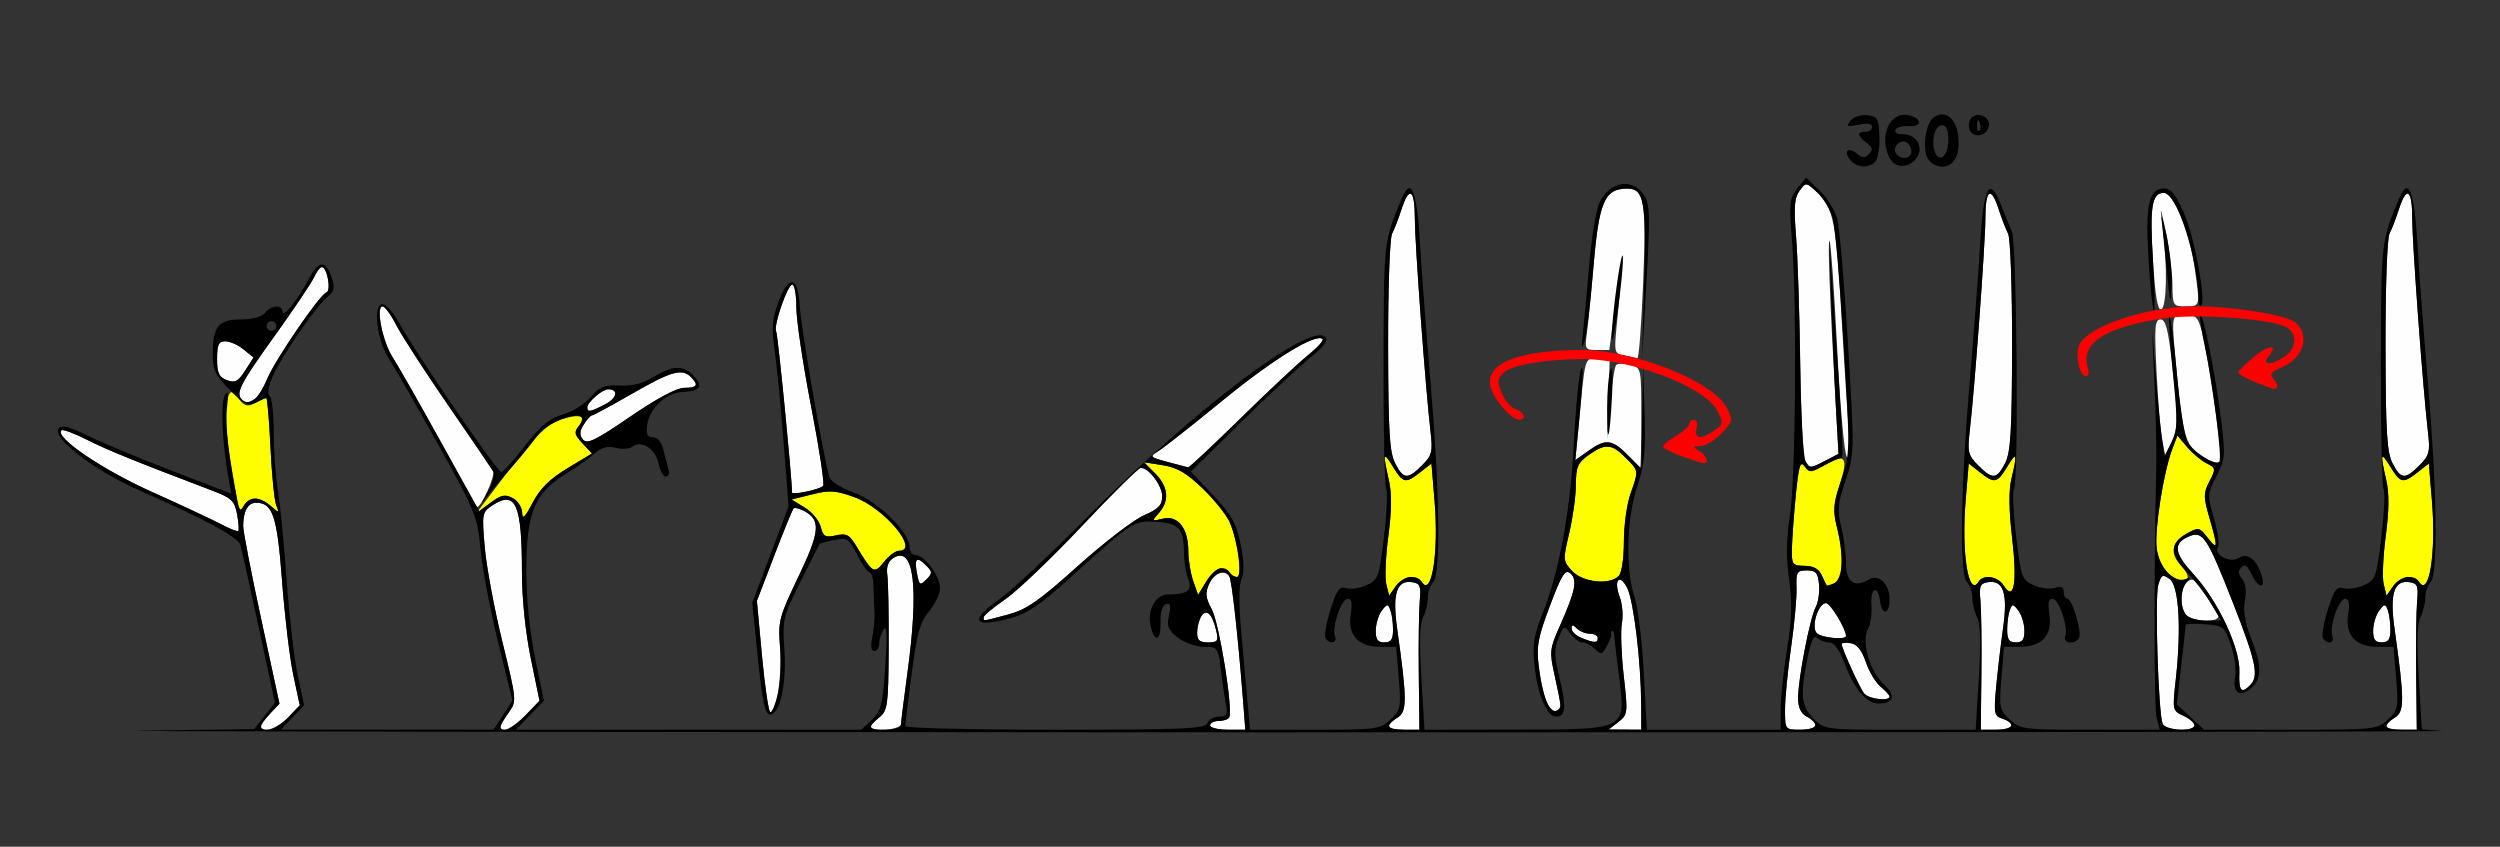 <?xml version="1.0" encoding="UTF-8" standalone="no"?>
<!-- Created with Inkscape (http://www.inkscape.org/) -->

<svg
   xmlns:dc="http://purl.org/dc/elements/1.1/"
   xmlns:cc="http://creativecommons.org/ns#"
   xmlns:rdf="http://www.w3.org/1999/02/22-rdf-syntax-ns#"
   xmlns:svg="http://www.w3.org/2000/svg"
   xmlns="http://www.w3.org/2000/svg"
   xmlns:sodipodi="http://sodipodi.sourceforge.net/DTD/sodipodi-0.dtd"
   xmlns:inkscape="http://www.inkscape.org/namespaces/inkscape"
   id="svg3456"
   version="1.1"
   inkscape:version="0.91 r13725"
   width="537.006"
   height="181.875"
   viewBox="0 0 537.006 181.875"
   sodipodi:docname="fx520101.svg">
  <rect x="0" y="0" width="537.006" height="181.875" fill="#333333" stroke="none"/>
  <defs
     id="defs3460" />
  <sodipodi:namedview
     pagecolor="#ffffff"
     bordercolor="#666666"
     borderopacity="1"
     objecttolerance="10"
     gridtolerance="10"
     guidetolerance="10"
     inkscape:pageopacity="0"
     inkscape:pageshadow="2"
     inkscape:window-width="1317"
     inkscape:window-height="851"
     id="namedview3458"
     showgrid="false"
     inkscape:zoom="1.0726133"
     inkscape:cx="169.62336"
     inkscape:cy="131.97135"
     inkscape:window-x="0"
     inkscape:window-y="0"
     inkscape:window-maximized="0"
     inkscape:current-layer="svg3456" />
  <g
     id="g3466"
     transform="translate(0.787,12.368)">
    <path
       style="fill:#fefefe"
       d="m 55.198,143.732 c 0,-0.353 0.91,-1.613 2.022,-2.799 l 2.022,-2.156 -3.905,-18.06 c -2.148,-9.933 -3.899,-18.975 -3.893,-20.093 0.02,-3.21 1.012,-4.999 2.774,-4.999 3.599,0 4.531,2.816 5.59,16.875 0.563,7.477 1.647,16.528 2.408,20.114 l 1.385,6.52 -2.505,2.62 c -2.265,2.369 -5.897,3.587 -5.897,1.978 z m 51.455,0.084 c 0,-0.307 0.806,-1.693 1.791,-3.079 1.784,-2.511 1.779,-2.571 -1.329,-15.264 -1.716,-7.009 -3.415,-16.127 -3.775,-20.263 -0.636,-7.302 -0.587,-7.564 1.665,-9.043 4.999,-3.282 6.325,-0.248 6.325,14.471 0,5.516 0.75,12.805 1.886,18.339 l 1.886,9.184 -3.005,3.107 c -2.682,2.773 -5.444,4.066 -5.444,2.548 z m 79.522,0.006 c 0,-0.304 0.867,-1.256 1.927,-2.116 1.772,-1.438 1.933,-2.618 2.001,-14.682 0.041,-7.215 -0.089,-14.33 -0.289,-15.812 -0.252,-1.864 0.157,-3.019 1.328,-3.75 4.407,-2.751 5.501,6.307 2.986,24.725 -0.739,5.414 -1.357,10.371 -1.374,11.016 -0.029,1.151 -6.579,1.768 -6.579,0.619 z m 72.973,-0.385 c 0,-0.516 0.817,-0.938 1.816,-0.938 0.999,0 2.022,-0.334 2.274,-0.743 0.902,-1.463 -2.108,-20.224 -3.729,-23.24 -1.357,-2.525 -1.458,-3.511 -0.56,-5.485 1.076,-2.367 3.344,-3.197 4.337,-1.587 0.519,0.841 1.843,12.741 2.855,25.664 l 0.569,7.266 -3.781,0 c -2.08,0 -3.781,-0.422 -3.781,-0.938 z m 38.358,0.226 c 0,-0.392 0.861,-1.251 1.914,-1.91 2.066,-1.293 2.052,-3.79 -0.113,-19.211 -1.036,-7.379 -0.086,-10.33 3.174,-9.865 1.779,0.254 1.998,0.773 1.698,4.041 -0.189,2.062 -0.282,9.129 -0.207,15.703 l 0.137,11.953 -3.301,0 c -1.816,0 -3.301,-0.32 -3.301,-0.712 z m 49.338,-0.95 c 2.025,-1.568 2.062,-1.885 1.147,-9.93 -0.52,-4.571 -0.697,-9.638 -0.393,-11.26 0.304,-1.622 0.1,-4.14 -0.452,-5.596 -1.377,-3.631 -0.119,-5.28 1.568,-2.055 1.403,2.684 2.985,15.8 3.029,25.112 l 0.025,5.391 -3.508,-0.021 -3.508,-0.021 2.092,-1.62 z m 35.798,-2.68 c 0,-2.388 0.584,-8.399 1.298,-13.359 0.714,-4.96 1.24,-10.706 1.169,-12.768 -0.117,-3.409 0.084,-3.75 2.211,-3.75 1.948,0 2.387,0.502 2.629,3.004 0.159,1.652 -0.159,3.844 -0.708,4.872 -1.241,2.323 -3.792,15.45 -3.792,19.514 -1.1e-4,2.055 0.595,3.333 1.871,4.017 2.867,1.538 2.231,2.812 -1.403,2.812 -3.271,0 -3.274,-0.005 -3.274,-4.341 z m 42.183,-7.612 c 0.075,-6.574 -0.018,-13.641 -0.207,-15.703 -0.3,-3.268 -0.081,-3.787 1.698,-4.041 3.263,-0.466 4.211,2.486 3.167,9.865 -0.495,3.5 -1.162,9.173 -1.483,12.608 -0.537,5.756 -0.431,6.292 1.354,6.86 3.06,0.973 2.257,2.365 -1.365,2.365 l -3.301,0 0.137,-11.953 z m 38.914,10.656 c -0.916,-2.393 -1.689,-27.268 -0.926,-29.805 0.671,-2.229 0.944,-2.369 2.457,-1.255 1.989,1.464 2.536,10.581 1.298,21.641 -0.728,6.504 -0.697,6.648 1.637,7.714 1.308,0.597 2.379,1.517 2.379,2.044 0,1.468 -6.272,1.158 -6.845,-0.339 z m 48.009,0.585 c 0,-0.392 0.861,-1.251 1.914,-1.91 2.066,-1.293 2.052,-3.79 -0.113,-19.211 -1.036,-7.379 -0.086,-10.33 3.174,-9.865 1.779,0.254 1.998,0.773 1.698,4.041 -0.189,2.062 -0.282,9.129 -0.207,15.703 l 0.137,11.953 -3.301,0 c -1.816,0 -3.301,-0.32 -3.301,-0.712 z m -348.842,-14.991 -1.114,-11.953 3.725,-9.719 c 2.049,-5.345 3.921,-9.915 4.16,-10.154 0.239,-0.239 1.284,0.021 2.322,0.577 3.579,1.919 3.35,4.411 -1.295,14.116 -4.171,8.716 -4.386,9.545 -3.929,15.168 0.473,5.82 -0.737,13.917 -2.08,13.917 -0.372,0 -1.177,-5.379 -1.79,-11.953 z m 168.527,9.777 c -0.556,-1.224 -1.305,-4.576 -1.663,-7.45 -0.567,-4.547 -0.258,-6.271 2.381,-13.277 2.528,-6.712 3.255,-7.867 4.369,-6.941 1.594,1.325 1.111,3.779 -2.21,11.235 -2.242,5.033 -2.299,5.57 -1.139,10.781 1.513,6.796 1.525,7.124 0.281,7.54 -0.555,0.185 -1.463,-0.664 -2.02,-1.888 z m 68.217,-1.839 c -0.954,-1.152 -4.846,-9.712 -4.846,-10.658 0,-0.251 0.884,-0.321 1.964,-0.157 1.339,0.204 2.37,1.493 3.239,4.05 0.701,2.062 2.133,4.45 3.181,5.307 1.048,0.856 1.906,1.805 1.906,2.109 0,1.071 -4.461,0.538 -5.445,-0.65 z m 80.587,-4.691 c 0.194,-5.011 -4.601,-15.223 -9.802,-20.877 -4.19,-4.555 -4.504,-6.604 -1.24,-8.094 3.192,-1.457 4.004,-0.256 9.79,14.486 4.855,12.369 5.49,15.459 3.573,17.38 -1.934,1.938 -2.482,1.256 -2.321,-2.894 z m -223.88,-8.403 c 0.007,-1.16 0.411,-2.739 0.897,-3.508 1.093,-1.732 2.357,-0.53 3.196,3.039 0.539,2.291 0.344,2.578 -1.75,2.578 -1.825,0 -2.353,-0.476 -2.342,-2.109 z m 38.373,-0.469 c 0.016,-1.418 0.598,-3.329 1.293,-4.246 1.135,-1.499 1.322,-1.515 1.841,-0.158 0.318,0.831 0.578,2.742 0.578,4.246 0,2.111 -0.427,2.736 -1.871,2.736 -1.425,0 -1.864,-0.615 -1.841,-2.578 z m 44.175,1.611 c -1.158,-0.466 -2.105,-1.368 -2.105,-2.003 0,-0.898 0.249,-0.905 1.123,-0.03 0.617,0.619 1.88,1.125 2.807,1.125 0.926,0 1.684,0.422 1.684,0.938 0,1.113 -0.687,1.107 -3.508,-0.029 z m 91.45,-1.769 c 0,-1.505 0.26,-3.416 0.578,-4.246 0.52,-1.357 0.707,-1.341 1.841,0.158 0.695,0.917 1.276,2.828 1.293,4.246 0.023,1.963 -0.417,2.578 -1.841,2.578 -1.444,0 -1.871,-0.625 -1.871,-2.736 z m 78.616,0.158 c 0.016,-1.418 0.598,-3.329 1.293,-4.246 1.135,-1.499 1.322,-1.515 1.841,-0.158 0.318,0.831 0.578,2.742 0.578,4.246 0,2.111 -0.427,2.736 -1.871,2.736 -1.425,0 -1.864,-0.615 -1.841,-2.578 z m -119.509,0.6 c -1.293,-1.296 0.294,-6.46 1.986,-6.46 0.936,0 4.292,5.523 4.292,7.063 0,0.902 -5.281,0.394 -6.277,-0.603 z m -178.96,-3.413 c 9.4e-4,-0.387 2.076,-2.12 4.612,-3.852 2.536,-1.732 9.936,-8.798 16.446,-15.703 6.51,-6.905 12.223,-12.554 12.696,-12.554 1.735,0 4.602,3.817 4.602,6.127 0,1.9 -0.798,2.724 -3.976,4.107 -2.187,0.951 -8.548,5.838 -14.135,10.86 -8.33,7.486 -11.025,9.361 -14.969,10.413 -5.709,1.523 -5.278,1.474 -5.276,0.602 z m 258.397,-0.422 c -1.546,-1.549 -1.411,-5.906 0.226,-7.267 1.324,-1.101 2.083,-0.256 6.491,7.22 0.923,1.566 -5.158,1.608 -6.717,0.047 z m -272.694,-8.876 c -0.645,-3.365 -0.112,-3.9 1.888,-1.896 1.442,1.445 1.451,1.715 0.101,3.068 -1.35,1.353 -1.525,1.249 -1.989,-1.172 z M 46.778,100.277 C 44.977,99.319 38.241,96.171 31.809,93.281 21.107,88.472 10.929,81.548 12.398,80.076 c 0.283,-0.283 2.714,0.602 5.404,1.968 4.351,2.21 10.484,4.701 26.839,10.903 4.325,1.64 4.949,2.222 5.492,5.12 0.337,1.798 0.456,3.423 0.266,3.61 -0.19,0.187 -1.82,-0.443 -3.621,-1.401 z M 93.142,81.301 C 88.541,72.937 84.057,65.039 83.178,63.75 81.308,61.009 79.976,53.438 81.363,53.438 c 0.51,0 1.838,1.793 2.95,3.984 1.112,2.191 6.092,9.891 11.066,17.109 4.974,7.219 9.365,13.66 9.757,14.314 0.542,0.905 -2.588,7.841 -3.471,7.69 -0.087,-0.015 -3.922,-6.87 -8.523,-15.234 z m 76.193,12.101 c 0,-3.093 -3.031,-33.946 -3.393,-34.532 -0.677,-1.098 2.414,-10.121 3.468,-10.121 0.473,0 0.861,2.215 0.862,4.922 9.4e-4,2.707 1.435,12.305 3.186,21.328 1.751,9.023 2.908,16.678 2.571,17.011 -0.815,0.804 -6.694,2.026 -6.694,1.392 z m 129.556,-6.25 c -1.211,-2.347 -1.476,-6.777 -1.509,-25.221 -0.022,-12.478 0.356,-23.14 0.854,-24.106 0.492,-0.953 1.403,-3.314 2.025,-5.247 1.644,-5.11 2.857,-4.31 2.857,1.884 0,5.399 2.302,36.69 3.375,45.87 0.51,4.366 0.323,5.11 -1.829,7.266 -3.088,3.094 -3.983,3.025 -5.774,-0.445 z m 125.239,0.445 c -2.151,-2.156 -2.339,-2.9 -1.829,-7.266 1.073,-9.18 3.375,-40.471 3.375,-45.87 0,-6.194 1.213,-6.994 2.857,-1.884 0.622,1.934 1.534,4.295 2.025,5.247 0.499,0.966 0.876,11.628 0.854,24.106 -0.033,18.444 -0.298,22.874 -1.509,25.221 -1.791,3.47 -2.687,3.539 -5.774,0.445 z m 89.003,-0.445 c -1.211,-2.347 -1.476,-6.777 -1.509,-25.221 -0.022,-12.478 0.356,-23.14 0.854,-24.106 0.492,-0.953 1.403,-3.314 2.025,-5.247 1.644,-5.11 2.857,-4.31 2.857,1.884 0,5.399 2.302,36.69 3.375,45.87 0.51,4.366 0.323,5.11 -1.829,7.266 -3.088,3.094 -3.983,3.025 -5.774,-0.445 z M 250.006,86.861 c -3.901,-1.054 -3.946,-1.111 -1.899,-2.389 1.154,-0.72 7.439,-5.675 13.966,-11.012 10.724,-8.767 19.875,-14.362 21.245,-12.99 0.284,0.285 -1.143,1.854 -3.173,3.486 -2.03,1.632 -8.553,7.738 -14.496,13.568 -5.943,5.83 -10.995,10.559 -11.227,10.508 -0.231,-0.051 -2.219,-0.578 -4.417,-1.172 z m 98.662,-1.594 c -3.127,-3.288 -4.576,-3.426 -8.275,-0.787 l -2.776,1.98 0.561,-5.965 c 1.587,-16.887 1.302,-15.809 4.184,-15.809 l 2.622,0 -0.277,8.672 -0.277,8.672 0.66,-7.688 c 0.363,-4.228 0.942,-7.97 1.286,-8.316 0.345,-0.345 1.699,-0.358 3.009,-0.029 2.38,0.599 2.382,0.611 2.382,11.363 0,5.92 -0.105,10.743 -0.234,10.718 -0.129,-0.025 -1.418,-1.29 -2.865,-2.812 z m 38.186,1.217 c -0.365,-0.902 -0.787,-10.313 -0.937,-20.912 -0.15,-10.599 -0.559,-22.834 -0.91,-27.188 -0.508,-6.308 -0.354,-8.297 0.761,-9.791 1.388,-1.861 1.417,-1.858 3.786,0.372 3.49,3.285 4.054,6.142 5.202,26.347 0.571,10.055 1.286,21.234 1.589,24.844 0.377,4.489 0.247,6.266 -0.412,5.625 -0.538,-0.524 -1.465,-10.851 -2.103,-23.438 -0.628,-12.375 -1.354,-22.711 -1.615,-22.969 -0.45,-0.445 0.022,12.108 1.327,35.298 l 0.588,10.455 -2.892,1.499 c -3.583,1.857 -3.575,1.857 -4.384,-0.142 z m 85.563,-0.667 c -3.486,-1.9 -4.337,-4.471 -5.481,-16.547 -1.393,-14.706 -1.482,-13.958 1.664,-13.958 2.404,0 2.808,0.445 3.729,4.111 1.078,4.289 3.867,23.08 3.867,26.052 0,2.021 -0.599,2.075 -3.779,0.342 z M 463.66,82.29 C 463.321,80.601 462.78,74.051 462.458,67.734 461.955,57.849 462.07,56.25 463.289,56.25 c 1.099,0 1.655,2.105 2.483,9.409 1.37,12.077 1.344,14.219 -0.214,17.227 l -1.282,2.475 -0.617,-3.071 z m -339.209,-0.232 c -0.802,-0.969 -0.765,-1.767 0.149,-3.235 0.668,-1.072 1.446,-1.948 1.73,-1.948 0.284,0 4.187,-2.109 8.674,-4.688 8.43,-4.844 10.707,-5.486 12.626,-3.562 1.724,1.728 1.359,2.312 -1.45,2.318 -1.628,0.004 -5.893,2.281 -11.618,6.203 -7.407,5.075 -9.239,5.965 -10.111,4.911 z m 0.913,-6.913 c 0,-1.102 3.2,-3.895 4.462,-3.895 2.342,0 1.967,1.889 -0.643,3.241 -3.194,1.655 -3.819,1.762 -3.819,0.654 z M 51.143,73.438 c -1.361,-1.363 -0.333,-3.36 6.949,-13.504 4.165,-5.802 8.022,-11.535 8.57,-12.741 C 67.211,45.987 67.968,45 68.344,45 c 1.138,0 2.06,5.077 0.988,5.435 -1.446,0.483 -10.969,14.389 -12.705,18.554 -1.812,4.346 -3.897,6.038 -5.483,4.449 z m -3.196,-4.147 c -1.704,-0.642 -2.105,-1.513 -2.105,-4.573 0,-3.081 0.327,-3.78 1.767,-3.78 0.972,0 2.735,0.785 3.917,1.744 l 2.149,1.744 -1.812,2.829 c -1.504,2.349 -2.169,2.694 -3.917,2.036 z M 348.131,64.009 c -2.142,-0.406 -2.21,-0.657 -1.671,-6.2 1.366,-14.043 1.342,-17.047 -0.05,-6.481 l -1.514,11.484 -2.657,0 c -2.532,0 -2.634,-0.165 -2.175,-3.516 0.265,-1.934 0.912,-8.52 1.437,-14.636 1.178,-13.717 2.385,-16.489 7.191,-16.522 3.73,-0.026 4.189,2.644 3.473,20.203 -0.367,8.99 -0.922,16.288 -1.235,16.218 -0.312,-0.07 -1.573,-0.318 -2.801,-0.551 z M 461.685,43.77 C 460.954,32.038 461.42,29.062 463.988,29.062 c 2.198,0 5.449,7.864 6.627,16.029 1.217,8.439 1.238,8.346 -1.903,8.346 -2.755,0 -2.808,-0.091 -2.864,-4.922 -0.032,-2.707 -0.656,-7.664 -1.387,-11.016 -1.311,-6.008 -1.32,-6.021 -0.682,-0.938 1.033,8.229 0.855,17.134 -0.351,17.542 -0.743,0.251 -1.28,-2.939 -1.741,-10.335 z"
       id="path3476"
       inkscape:connector-curvature="0" />
    <path
       style="fill:#fefe00"
       d="m 255.518,112.422 c -0.577,-1.658 -1.049,-4.545 -1.049,-6.416 0,-4.877 -2.236,-7.742 -5.435,-6.963 -2.446,0.596 -2.471,0.561 -0.88,-1.242 2.314,-2.622 2.033,-5.615 -0.793,-8.447 l -2.431,-2.436 4.068,0.646 c 3.108,0.494 5.141,1.686 8.617,5.056 2.502,2.426 5.093,5.676 5.758,7.223 1.752,4.075 2.762,11.719 1.549,11.719 -0.543,0 -1.247,-0.422 -1.565,-0.938 -1.096,-1.778 -3.307,-0.929 -5.046,1.937 l -1.744,2.874 -1.049,-3.014 z m 41.478,0.717 c -0.337,-1.344 -0.139,-6.007 0.44,-10.363 0.723,-5.447 0.759,-9.19 0.115,-11.989 -1.347,-5.852 -1.204,-6.321 0.879,-2.897 2.17,3.566 2.706,3.673 5.881,1.17 l 2.381,-1.877 0.669,8.046 c 0.93,11.189 -0.625,20.862 -2.789,17.352 -1.041,-1.688 -4.063,-1.15 -5.559,0.991 l -1.405,2.01 -0.612,-2.443 z m 132.624,0.275 c -1.246,-2 -4.38,-2.483 -5.398,-0.832 -2.165,3.51 -3.719,-6.163 -2.789,-17.352 l 0.669,-8.046 2.381,1.877 c 3.175,2.502 3.711,2.396 5.881,-1.17 2.066,-3.396 2.236,-2.915 0.913,2.578 -0.603,2.503 -0.553,6.742 0.15,12.746 1.133,9.678 0.411,13.756 -1.806,10.199 z m 81.618,-0.275 c -0.337,-1.344 -0.139,-6.007 0.44,-10.363 0.723,-5.447 0.759,-9.19 0.115,-11.989 -1.347,-5.852 -1.204,-6.321 0.879,-2.897 2.17,3.566 2.706,3.673 5.881,1.17 l 2.381,-1.877 0.669,8.046 c 0.93,11.189 -0.625,20.862 -2.789,17.352 -1.041,-1.688 -4.063,-1.15 -5.559,0.991 l -1.405,2.01 -0.612,-2.443 z m -120.657,-1.811 c -0.655,-1.495 -1.74,-2.121 -3.73,-2.151 -2.652,-0.039 -2.802,-0.246 -2.731,-3.75 0.042,-2.04 0.418,-7.187 0.836,-11.438 0.632,-6.43 0.952,-7.466 1.904,-6.162 1.059,1.451 1.396,1.419 4.517,-0.426 4.26,-2.519 4.93,-1.476 2.93,4.557 -1.28,3.86 -1.378,5.481 -0.536,8.832 1.948,7.751 1.135,12.648 -2.098,12.648 -0.093,0 -0.585,-0.949 -1.093,-2.109 z m -53.643,-1.023 c -2.01,-2.143 -2.025,-2.336 -0.645,-8.203 0.777,-3.304 1.419,-7.983 1.427,-10.397 0.012,-3.767 0.399,-4.664 2.731,-6.328 3.559,-2.539 4.941,-2.446 7.914,0.533 2.892,2.898 2.868,2.716 1.063,7.841 -0.772,2.192 -1.403,6.801 -1.403,10.243 0,3.617 -0.474,6.732 -1.123,7.382 -1.968,1.972 -7.689,1.358 -9.965,-1.07 z m 128.076,0.545 c -1.235,-1.002 -2.232,-3.134 -2.539,-5.428 -0.517,-3.862 1.482,-16.497 3.397,-21.47 l 1.065,-2.767 2.057,2.444 c 1.131,1.344 3.006,2.922 4.167,3.506 2.019,1.016 2.047,1.185 0.651,3.891 -1.322,2.561 -1.322,3.304 -0.006,7.843 1.873,6.455 1.811,7.114 -0.401,4.256 -1.726,-2.23 -1.94,-2.274 -4.416,-0.905 -3.325,1.838 -3.777,4.264 -1.289,6.918 3.032,3.234 0.881,4.606 -2.686,1.712 z m -278.824,-1.36 c -0.584,-0.665 -1.891,-2.61 -2.905,-4.323 -1.594,-2.695 -2.203,-3.036 -4.508,-2.529 -2.305,0.507 -2.747,0.26 -3.272,-1.836 -0.334,-1.332 -1.879,-3.198 -3.434,-4.145 l -2.827,-1.723 4.388,-1.107 c 3.746,-0.945 5.07,-0.861 9.057,0.575 6.512,2.347 14.188,11.536 9.636,11.536 -0.734,0 -2.176,1.071 -3.204,2.38 -1.49,1.899 -2.083,2.136 -2.93,1.172 z M 111.374,97.767 c -0.024,-1.142 -0.936,-2.555 -2.027,-3.14 -1.639,-0.879 -2.491,-0.688 -4.907,1.103 l -2.924,2.166 3.27,-4.324 c 9.37,-12.389 11.745,-14.878 15.204,-15.929 3.949,-1.2 5.297,-0.591 3.498,1.581 -1.008,1.217 -0.87,1.815 0.838,3.637 l 2.044,2.18 -5.272,3.183 c -3.812,2.302 -5.882,4.351 -7.476,7.402 -1.67,3.196 -2.215,3.715 -2.248,2.142 z M 50.547,97.5 c -0.016,-0.258 -0.66,-4.055 -1.43,-8.438 -1.484,-8.444 -1.765,-13.901 -0.841,-16.316 0.479,-1.25 0.802,-1.173 2.168,0.517 1.338,1.656 1.934,1.81 3.586,0.924 1.089,-0.584 2.16,-1.062 2.38,-1.062 0.219,0 0.623,4.746 0.897,10.547 0.274,5.801 0.825,11.391 1.225,12.422 0.698,1.803 0.654,1.812 -1.144,0.234 C 56.359,95.426 54.835,94.688 54.001,94.688 c -0.834,0 -1.946,0.738 -2.471,1.641 C 51.006,97.23 50.563,97.758 50.547,97.5 Z"
       id="path3472"
       inkscape:connector-curvature="0" />
    <path
       style="fill:#fe0000"
       d="m 360.421,85.629 c -2.187,-0.776 -3.976,-1.706 -3.976,-2.068 0,-0.361 1.263,-1.405 2.807,-2.319 1.544,-0.914 2.807,-2.059 2.807,-2.546 0,-0.486 0.47,-0.884 1.045,-0.884 0.584,0 0.829,0.827 0.555,1.875 -0.591,2.264 0.934,2.431 3.803,0.417 1.961,-1.376 1.997,-1.612 0.653,-4.217 -2.706,-5.244 -18.697,-11.277 -29.504,-11.132 -8.016,0.108 -14.851,1.346 -16.489,2.988 -1.28,1.283 -1.329,1.932 -0.33,4.351 0.646,1.564 1.972,3.096 2.946,3.406 1.869,0.594 2.457,2.312 0.792,2.312 -1.647,0 -5.458,-4.379 -6.123,-7.036 -1.274,-5.086 5.794,-7.945 19.672,-7.959 11.193,-0.011 28.122,6.735 31.027,12.364 1.412,2.737 1.373,2.93 -1.128,5.545 -1.425,1.49 -3.459,2.723 -4.521,2.738 -1.76,0.026 -1.786,0.113 -0.293,0.984 1.626,0.949 2.278,2.805 0.936,2.663 -0.386,-0.041 -2.491,-0.709 -4.678,-1.484 z M 483.446,69.625 c -1.93,-0.793 -3.478,-1.702 -3.441,-2.018 0.037,-0.317 1.526,-1.791 3.308,-3.276 3.256,-2.713 5.402,-2.804 3.192,-0.135 -1.636,1.976 0.686,1.956 3.515,-0.031 2.376,-1.668 2.705,-4.353 0.735,-5.992 -2.391,-1.988 -19.439,-3.312 -27.162,-2.109 -12.465,1.942 -17.562,5.349 -15.893,10.621 0.305,0.963 0.113,1.751 -0.426,1.751 -1.304,0 -2.272,-4.074 -1.527,-6.427 1.306,-4.123 14.379,-8.573 25.186,-8.573 8.081,0 19.606,1.887 21.401,3.503 3.158,2.844 1.62,7.687 -3.057,9.628 -2.031,0.843 -2.6,1.497 -1.907,2.191 1.144,1.146 1.309,2.531 0.286,2.399 -0.386,-0.05 -2.28,-0.74 -4.21,-1.533 z"
       id="path3470"
       inkscape:connector-curvature="0" />
    <path
       style="fill:#000000"
       d="m 29.47,144.563 24.324,-0.313 2.239,-2.826 2.239,-2.826 -3.462,-16.096 C 52.907,113.649 51.131,105.657 50.864,104.742 50.353,102.991 43.783,99.432 29.002,92.898 19.258,88.591 10.03,81.449 11.851,79.624 c 0.735,-0.736 2.368,-0.336 5.858,1.436 2.661,1.351 10.764,4.741 18.005,7.532 l 13.166,5.074 -0.61,-3.474 c -1.34,-7.627 -1.706,-15.914 -0.775,-17.581 0.732,-1.311 0.848,-0.686 0.48,2.584 -0.424,3.77 0.34,10.651 2.209,19.883 0.462,2.283 0.698,2.477 1.427,1.172 1.128,-2.021 3.421,-1.99 5.777,0.077 1.797,1.577 1.841,1.568 1.144,-0.234 C 58.132,95.062 57.581,89.473 57.306,83.672 57.032,77.871 56.628,73.125 56.409,73.125 c -0.219,0 -1.236,0.449 -2.259,0.997 -1.572,0.843 -2.431,0.425 -5.552,-2.702 -3.122,-3.129 -3.692,-4.305 -3.692,-7.622 0,-6.012 1.221,-7.549 5.999,-7.549 2.47,0 4.519,-0.551 5.227,-1.406 1.413,-1.706 3.734,-1.851 3.763,-0.234 0.027,1.52 3.259,-2.519 5.675,-7.093 2.133,-4.037 3.601,-4.101 4.895,-0.212 0.724,2.175 0.552,2.929 -0.948,4.16 -2.569,2.109 -10.097,13.067 -11.827,17.218 -0.85,2.039 -1.083,3.687 -0.565,4.008 0.484,0.3 0.879,3.817 0.879,7.817 0,4 0.398,9.565 0.883,12.367 0.486,2.802 1.331,11.422 1.878,19.157 0.547,7.734 1.619,16.997 2.382,20.583 l 1.388,6.52 -2.505,2.62 -2.505,2.62 22.862,-0.012 22.862,-0.012 2.013,-3.116 2.013,-3.116 -3.082,-12.587 c -1.695,-6.923 -3.392,-15.902 -3.771,-19.953 -0.655,-7.005 -1.101,-8.106 -9.105,-22.488 C 88.69,74.774 83.933,66.492 82.747,64.688 80.129,60.702 79.233,52.969 81.389,52.969 c 0.77,0 2.454,1.951 3.742,4.334 3.192,5.906 20.882,31.713 21.756,31.739 0.386,0.011 2.668,-2.515 5.069,-5.614 3.354,-4.327 5.253,-5.9 8.185,-6.777 2.1,-0.628 4.817,-2.328 6.038,-3.778 1.862,-2.21 2.856,-2.602 6.168,-2.43 2.701,0.14 4.991,-0.441 7.247,-1.838 4.101,-2.54 6.508,-2.585 8.696,-0.162 2.024,2.241 1.327,3.198 -2.469,3.39 -3.532,0.178 -7.048,3.424 -7.57,6.991 -0.311,2.12 -0.038,2.739 1.206,2.739 0.981,0 1.847,1.004 2.221,2.578 0.337,1.418 0.833,3.316 1.1,4.219 C 143.047,89.262 142.805,90 142.243,90 c -0.562,0 -1.282,-1.301 -1.599,-2.892 -0.614,-3.079 -3.724,-5.034 -5.602,-3.522 -0.594,0.478 -2.196,0.589 -3.56,0.246 -1.779,-0.447 -3.061,-0.106 -4.533,1.207 -1.129,1.007 -4.007,3.036 -6.395,4.508 -6.534,4.028 -8.288,8.373 -8.288,20.531 0,6.078 0.706,13.154 1.886,18.9 l 1.886,9.184 -3.005,3.107 -3.005,3.107 37.09,0 37.09,0 2.262,-2.109 c 1.994,-1.859 2.338,-3.221 2.901,-11.484 0.447,-6.563 0.349,-8.953 -0.329,-7.969 -0.532,0.773 -0.974,2.145 -0.982,3.047 -0.007,0.902 -0.483,1.641 -1.056,1.641 -0.68,0 -0.824,-1.058 -0.415,-3.047 0.345,-1.676 0.557,-4.102 0.471,-5.391 -0.086,-1.289 -0.183,-3.715 -0.216,-5.391 -0.033,-1.676 -0.399,-3.047 -0.813,-3.047 -0.414,0 -1.626,-1.716 -2.694,-3.813 -1.812,-3.558 -2.141,-3.77 -4.931,-3.172 -1.644,0.353 -3.046,0.698 -3.114,0.766 -0.069,0.069 -1.911,3.702 -4.095,8.075 -3.796,7.603 -3.949,8.238 -3.502,14.531 0.524,7.372 -0.937,14.081 -3.067,14.081 -1.071,0 -1.645,-2.634 -2.608,-11.975 l -1.235,-11.975 3.911,-10.371 3.911,-10.371 -1.113,-14.217 c -0.612,-7.819 -1.482,-16.673 -1.933,-19.674 -0.657,-4.369 -0.496,-6.332 0.805,-9.844 2.284,-6.166 4.298,-5.832 4.642,0.77 0.233,4.457 5.053,32.277 6.363,36.716 0.253,0.858 2.603,2.332 5.222,3.276 5.137,1.851 12.003,8.545 12.003,11.702 0,0.959 0.601,1.743 1.335,1.743 1.884,0 5.213,4.526 5.213,7.086 0,1.18 -1.058,3.405 -2.351,4.945 -1.936,2.306 -2.596,4.663 -3.742,13.372 -0.765,5.815 -1.392,10.915 -1.392,11.335 0,0.419 14.479,0.763 32.176,0.763 27.738,0 32.251,-0.194 32.715,-1.406 0.296,-0.773 1.427,-1.406 2.513,-1.406 1.65,0 1.894,-0.424 1.482,-2.578 -0.271,-1.418 -0.765,-4.793 -1.098,-7.5 -0.591,-4.811 -0.674,-4.922 -3.666,-4.922 -1.699,0 -4.179,-0.882 -5.576,-1.983 -2.089,-1.646 -2.411,-2.461 -1.899,-4.799 0.47,-2.143 0.314,-2.71 -0.651,-2.373 -0.784,0.274 -1.227,1.748 -1.161,3.861 0.123,3.935 -1.186,4.568 -2.079,1.005 -0.879,-3.51 0.979,-6.962 3.747,-6.962 4.172,0 5.229,-0.85 4.253,-3.422 -0.485,-1.279 -0.889,-3.88 -0.896,-5.78 -0.021,-4.946 -1.112,-6.114 -5.978,-6.397 -4.811,-0.28 -4.936,-0.199 -18.573,12.121 -6.533,5.902 -9.172,7.66 -13.022,8.678 -7.784,2.058 -8.547,0.386 -1.939,-4.249 2.444,-1.714 10.969,-9.701 18.945,-17.749 22.537,-22.741 47.67,-41.748 50.908,-38.499 0.73,0.733 -0.167,1.978 -3.195,4.435 -2.315,1.879 -9.035,8.155 -14.933,13.948 l -10.723,10.532 4.776,5.061 c 3.958,4.194 4.969,5.993 5.904,10.506 0.764,3.687 0.831,6.099 0.207,7.47 -0.592,1.302 -0.616,5.36 -0.069,11.358 0.469,5.133 1.085,11.969 1.37,15.192 l 0.518,5.859 13.911,0 c 13.261,0 14.02,-0.102 16.257,-2.179 2.209,-2.051 2.313,-2.574 1.784,-8.906 l -0.563,-6.727 -3.462,0 c -4.697,0 -6.995,-2.567 -6.275,-7.01 0.377,-2.325 0.183,-3.302 -0.653,-3.302 -1.393,0 -3.48,6.129 -2.743,8.053 0.572,1.492 -1.145,1.824 -2.028,0.392 -0.315,-0.511 0.159,-3.257 1.054,-6.102 1.341,-4.263 1.929,-5.076 3.345,-4.626 0.945,0.301 2.916,0.015 4.381,-0.635 2.536,-1.125 2.716,-1.62 3.776,-10.384 0.612,-5.062 0.826,-9.669 0.475,-10.237 -0.351,-0.569 -0.609,-12.697 -0.573,-26.951 0.066,-26.632 0.017,-26.194 3.958,-35.6 1.971,-4.704 3.218,-1.569 3.881,9.759 0.36,6.146 1.36,19.401 2.223,29.456 1.977,23.051 2.248,41.63 0.631,43.259 -0.643,0.648 -1.169,2.176 -1.169,3.396 0,1.22 -0.464,3.087 -1.032,4.15 -0.699,1.309 -0.817,5.519 -0.364,13.063 l 0.667,11.131 19.309,-0.031 c 24.415,-0.04 23.925,0.208 22.484,-11.346 -0.538,-4.313 -1.016,-8.369 -1.063,-9.014 -0.046,-0.645 -0.26,-0.996 -0.474,-0.781 -0.214,0.215 -0.284,0.531 -0.154,0.703 0.13,0.172 -0.276,1.272 -0.902,2.444 -1.02,1.909 -1.287,1.983 -2.564,0.703 -0.784,-0.786 -2.003,-1.428 -2.709,-1.428 -0.706,0 -1.882,-0.857 -2.614,-1.904 -1.298,-1.857 -1.36,-1.834 -2.515,0.962 -0.978,2.366 -0.938,3.88 0.232,8.677 1.5,6.155 1.306,8.202 -0.778,8.202 -1.958,0 -3.937,-4.668 -4.596,-10.841 -0.501,-4.688 -0.211,-6.526 1.835,-11.659 3.461,-8.682 5.889,-21.983 6.588,-36.104 0.332,-6.709 0.966,-13.67 1.408,-15.469 0.828,-3.369 0.578,2.46 -0.598,13.961 l -0.516,5.045 2.8,-1.998 c 3.741,-2.669 5.114,-2.526 8.52,0.887 l 2.879,2.885 0.199,-11.088 0.199,-11.088 0.302,10.234 c 0.248,8.379 -0.043,11.259 -1.602,15.885 -2.262,6.713 -2.529,17.945 -0.559,23.606 0.725,2.083 1.62,9.361 1.989,16.172 l 0.672,12.384 14.369,0 14.369,0 0.004,-4.453 c 0.002,-2.449 0.618,-8.245 1.368,-12.879 1.038,-6.408 1.142,-10 0.435,-14.996 -0.661,-4.672 -0.61,-8.602 0.178,-13.605 1.246,-7.918 1.532,-45.453 0.45,-59.107 -0.647,-8.158 -0.544,-9.15 1.162,-11.25 l 1.871,-2.303 2.901,2.774 c 1.595,1.525 3.301,4.268 3.789,6.094 0.489,1.826 1.526,13.907 2.305,26.847 1.403,23.298 1.398,23.584 -0.542,29.34 -1.671,4.957 -1.806,6.419 -0.923,9.935 0.57,2.267 1.036,5.803 1.036,7.857 0,4.021 1.791,5.321 4.836,3.508 2.201,-1.311 4.52,0.859 4.52,4.229 0,3.326 -1.636,3.587 -2.043,0.325 -0.449,-3.6 -2.157,-2.745 -1.842,0.922 0.151,1.76 -0.191,4.074 -0.762,5.142 -1.445,2.705 0.366,9.023 3.392,11.834 2.66,2.471 2.225,4.163 -1.072,4.163 -2.665,0 -5.207,-3.026 -7.421,-8.837 -1.064,-2.792 -2.195,-4.288 -3.241,-4.288 -0.884,0 -2.049,-0.444 -2.59,-0.986 -0.688,-0.689 -1.307,0.626 -2.058,4.375 -1.599,7.981 -1.366,10.296 1.307,12.974 2.368,2.373 2.47,2.386 18.608,2.386 l 16.226,0 0.667,-11.131 c 0.452,-7.544 0.335,-11.754 -0.364,-13.063 -0.568,-1.063 -1.032,-2.93 -1.032,-4.15 0,-1.22 -0.526,-2.748 -1.169,-3.396 -1.617,-1.629 -1.346,-20.208 0.631,-43.259 0.862,-10.055 1.863,-23.31 2.223,-29.456 0.719,-12.273 1.967,-14.62 4.444,-8.361 0.783,1.979 1.854,4.62 2.379,5.869 1.068,2.54 1.476,53.609 0.442,55.285 -0.351,0.569 -0.137,5.175 0.475,10.237 1.06,8.764 1.24,9.26 3.776,10.384 1.464,0.65 3.514,0.91 4.554,0.58 1.349,-0.429 1.891,-0.18 1.891,0.868 0,0.808 0.354,1.469 0.787,1.469 1.057,0 3.192,7.295 2.475,8.457 -0.898,1.456 -3.531,1.097 -2.957,-0.404 0.737,-1.925 -1.35,-8.053 -2.743,-8.053 -0.836,0 -1.029,0.977 -0.653,3.302 0.72,4.443 -1.578,7.01 -6.275,7.01 l -3.462,0 -0.563,6.727 c -0.53,6.332 -0.425,6.855 1.784,8.906 2.252,2.091 2.948,2.179 17.285,2.179 l 14.938,0 -0.671,-2.578 c -0.566,-2.176 -0.604,-30.173 -0.072,-54.141 0.08,-3.609 -0.122,-12.258 -0.449,-19.219 -0.576,-12.256 -0.57,-12.317 0.199,-1.95 0.436,5.888 1.078,12.606 1.425,14.929 l 0.632,4.223 1.475,-3.052 c 1.303,-2.697 1.337,-4.413 0.292,-14.757 -0.651,-6.438 -0.984,-11.904 -0.742,-12.147 0.243,-0.243 0.954,5.164 1.581,12.015 0.627,6.852 1.613,13.443 2.192,14.647 1.066,2.217 6.014,5.405 6.944,4.474 0.655,-0.657 -1.418,-17.117 -3.13,-24.848 -0.73,-3.298 -1.146,-6.18 -0.923,-6.404 0.597,-0.598 3.136,12.058 4.38,21.834 1.022,8.025 0.969,8.716 -0.947,12.481 -1.957,3.845 -1.977,4.167 -0.541,9.115 0.818,2.821 1.219,5.565 0.891,6.097 -1.036,1.679 2.52,3.595 4.441,2.393 1.928,-1.207 3.88,0.312 4.936,3.841 0.88,2.939 -0.821,2.647 -2.196,-0.377 -0.828,-1.821 -1.408,-2.208 -2.169,-1.446 -0.761,0.762 -0.72,1.424 0.151,2.476 0.754,0.91 0.97,2.605 0.591,4.631 -0.409,2.184 0.002,4.72 1.297,8.014 2.371,6.029 2.392,8.696 0.083,10.79 -2.396,2.173 -4.13,1 -3.463,-2.342 0.289,-1.45 -0.115,-4.523 -0.899,-6.828 -1.369,-4.027 -1.587,-4.204 -5.578,-4.522 -2.284,-0.182 -4.156,-0.117 -4.16,0.145 -0.005,0.262 -0.434,4.201 -0.954,8.754 l -0.946,8.278 2.924,2.737 2.924,2.737 18.564,0 c 18.131,0 18.619,-0.051 20.91,-2.179 2.209,-2.051 2.313,-2.574 1.784,-8.906 l -0.563,-6.727 -3.462,0 c -4.697,0 -6.995,-2.567 -6.275,-7.01 0.377,-2.325 0.183,-3.302 -0.653,-3.302 -1.393,0 -3.48,6.129 -2.743,8.053 0.572,1.492 -1.145,1.824 -2.028,0.392 -0.315,-0.511 0.159,-3.257 1.054,-6.102 1.341,-4.263 1.929,-5.076 3.345,-4.626 0.945,0.301 2.916,0.015 4.381,-0.635 2.536,-1.125 2.716,-1.62 3.776,-10.384 0.612,-5.062 0.826,-9.669 0.475,-10.237 -0.351,-0.569 -0.609,-12.697 -0.573,-26.951 0.066,-26.632 0.017,-26.194 3.958,-35.6 1.971,-4.704 3.218,-1.569 3.881,9.759 0.36,6.146 1.36,19.401 2.223,29.456 1.977,23.051 2.248,41.63 0.631,43.259 -0.643,0.648 -1.169,2.176 -1.169,3.396 0,1.22 -0.464,3.087 -1.032,4.15 -0.699,1.308 -0.817,5.511 -0.367,13.016 l 0.665,11.084 4.343,0.347 c 2.389,0.191 -113.326,0.325 -257.143,0.298 -143.818,-0.027 -250.541,-0.19 -237.162,-0.362 z m 31.625,-2.808 2.505,-2.62 -1.385,-6.52 C 61.453,129.028 60.37,119.977 59.807,112.5 58.748,98.441 57.816,95.625 54.217,95.625 c -1.762,0 -2.755,1.789 -2.774,4.999 -0.007,1.118 1.745,10.16 3.893,20.093 l 3.905,18.06 -2.022,2.156 c -2.466,2.63 -2.542,3.442 -0.325,3.442 0.933,0 2.823,-1.179 4.201,-2.62 z m 51.002,-0.486 3.005,-3.107 -1.886,-9.184 c -1.136,-5.534 -1.886,-12.823 -1.886,-18.339 0,-14.719 -1.326,-17.753 -6.325,-14.471 -2.252,1.479 -2.301,1.741 -1.665,9.043 0.36,4.136 2.059,13.254 3.775,20.263 3.108,12.693 3.113,12.753 1.329,15.264 -2.112,2.972 -2.216,3.638 -0.571,3.638 0.671,0 2.572,-1.398 4.225,-3.107 z m 80.656,1.935 c 0.016,-0.645 0.634,-5.602 1.374,-11.016 2.515,-18.418 1.421,-27.476 -2.986,-24.725 -1.171,0.731 -1.58,1.886 -1.328,3.75 0.2,1.482 0.33,8.597 0.289,15.812 -0.069,12.064 -0.229,13.244 -2.001,14.682 -2.678,2.173 -2.428,2.669 1.348,2.669 1.98,0 3.286,-0.463 3.304,-1.172 z m 73.387,-6.094 c -1.013,-12.923 -2.337,-24.824 -2.855,-25.664 -0.993,-1.61 -3.26,-0.78 -4.337,1.587 -0.898,1.974 -0.797,2.96 0.56,5.485 1.621,3.016 4.631,21.777 3.729,23.24 -0.252,0.408 -1.275,0.743 -2.274,0.743 -0.999,0 -1.816,0.422 -1.816,0.938 0,0.516 1.702,0.938 3.781,0.938 l 3.781,0 -0.569,-7.266 z m 37.831,-4.688 c -0.075,-6.574 0.018,-13.641 0.207,-15.703 0.3,-3.268 0.081,-3.787 -1.698,-4.041 -3.26,-0.465 -4.21,2.487 -3.174,9.865 2.165,15.42 2.179,17.918 0.113,19.211 -2.805,1.755 -2.346,2.622 1.388,2.622 l 3.301,0 -0.137,-11.953 z m 47.77,6.562 c -0.044,-9.312 -1.626,-22.428 -3.029,-25.112 -1.687,-3.226 -2.945,-1.576 -1.568,2.055 0.552,1.456 0.756,3.974 0.452,5.596 -0.304,1.622 -0.127,6.689 0.393,11.26 0.915,8.045 0.878,8.362 -1.147,9.93 l -2.092,1.62 3.508,0.021 3.508,0.021 -0.025,-5.391 z m 37.447,4.486 c 0,-0.497 -0.842,-1.356 -1.871,-1.908 -1.275,-0.684 -1.871,-1.963 -1.871,-4.017 2.1e-4,-4.063 2.551,-17.19 3.792,-19.514 0.549,-1.028 0.867,-3.22 0.708,-4.872 -0.241,-2.501 -0.681,-3.004 -2.629,-3.004 -2.126,0 -2.327,0.341 -2.211,3.75 0.07,2.062 -0.456,7.808 -1.169,12.768 -0.714,4.96 -1.298,10.972 -1.298,13.359 0,4.336 0.004,4.341 3.274,4.341 1.801,0 3.274,-0.407 3.274,-0.905 z m 42.1,0.03 c 0,-0.481 -0.871,-1.151 -1.937,-1.49 -1.785,-0.568 -1.891,-1.104 -1.354,-6.86 0.321,-3.434 0.988,-9.108 1.483,-12.608 1.043,-7.379 0.096,-10.331 -3.167,-9.865 -1.779,0.254 -1.998,0.773 -1.698,4.041 0.189,2.062 0.282,9.129 0.207,15.703 l -0.137,11.953 3.301,0 c 1.816,1e-5 3.301,-0.393 3.301,-0.874 z m 39.293,-0.083 c 0,-0.527 -1.071,-1.446 -2.379,-2.044 -2.334,-1.066 -2.365,-1.21 -1.637,-7.714 1.238,-11.06 0.691,-20.178 -1.298,-21.641 -1.513,-1.113 -1.786,-0.973 -2.457,1.255 -0.763,2.537 0.01,27.412 0.926,29.805 0.573,1.497 6.845,1.807 6.845,0.339 z m 47.63,-10.996 c -0.075,-6.574 0.018,-13.641 0.207,-15.703 0.3,-3.268 0.081,-3.787 -1.698,-4.041 -3.26,-0.465 -4.21,2.487 -3.174,9.865 2.165,15.42 2.179,17.918 0.113,19.211 -2.805,1.755 -2.346,2.622 1.388,2.622 l 3.301,0 -0.137,-11.953 z m -351.898,4.219 c 0.519,-2.191 0.726,-6.661 0.46,-9.933 -0.457,-5.623 -0.242,-6.453 3.929,-15.168 4.645,-9.705 4.873,-12.197 1.295,-14.116 -1.038,-0.557 -2.083,-0.817 -2.322,-0.577 -0.239,0.239 -2.111,4.809 -4.16,10.154 l -3.725,9.719 1.114,11.953 c 0.613,6.574 1.418,11.953 1.79,11.953 0.372,0 1.101,-1.793 1.62,-3.984 z m 168.111,2.5 c -0.019,-0.473 -0.584,-3.327 -1.255,-6.344 -1.16,-5.211 -1.103,-5.748 1.139,-10.781 3.321,-7.455 3.803,-9.909 2.21,-11.235 -1.114,-0.926 -1.841,0.229 -4.369,6.941 -2.639,7.006 -2.948,8.73 -2.381,13.277 0.754,6.051 2.241,9.82 3.683,9.338 0.555,-0.185 0.993,-0.724 0.974,-1.196 z m 70.668,-1.881 c 0,-0.304 -0.858,-1.253 -1.906,-2.109 -1.048,-0.856 -2.48,-3.244 -3.181,-5.307 -0.869,-2.557 -1.9,-3.845 -3.239,-4.05 -1.08,-0.165 -1.964,-0.094 -1.964,0.157 0,0.947 3.892,9.506 4.846,10.658 0.984,1.188 5.445,1.721 5.445,0.65 z m 77.464,-2.447 c 1.917,-1.921 1.282,-5.011 -3.573,-17.38 -5.786,-14.742 -6.598,-15.943 -9.79,-14.486 -3.264,1.49 -2.951,3.539 1.24,8.094 5.201,5.654 9.995,15.866 9.802,20.877 -0.16,4.15 0.387,4.832 2.321,2.894 z m -222.109,-11.766 c -0.839,-3.569 -2.103,-4.771 -3.196,-3.039 -0.485,0.769 -0.889,2.348 -0.897,3.508 -0.011,1.633 0.518,2.109 2.342,2.109 2.094,0 2.289,-0.287 1.75,-2.578 z m 37.993,-0.158 c 0,-1.505 -0.26,-3.416 -0.578,-4.246 -0.52,-1.357 -0.707,-1.341 -1.841,0.158 -0.695,0.917 -1.276,2.828 -1.293,4.246 -0.023,1.963 0.417,2.578 1.841,2.578 1.444,0 1.871,-0.625 1.871,-2.736 z m 43.971,1.798 c 0,-0.516 -0.758,-0.938 -1.684,-0.938 -0.926,0 -2.189,-0.506 -2.807,-1.125 -0.873,-0.875 -1.123,-0.868 -1.123,0.03 0,0.635 0.947,1.537 2.105,2.003 2.821,1.136 3.508,1.142 3.508,0.029 z m 91.654,-1.641 c -0.016,-1.418 -0.598,-3.329 -1.293,-4.246 -1.135,-1.499 -1.322,-1.515 -1.841,-0.158 -0.318,0.831 -0.578,2.742 -0.578,4.246 0,2.111 0.427,2.736 1.871,2.736 1.425,0 1.864,-0.615 1.841,-2.578 z m 78.616,-0.158 c 0,-1.505 -0.26,-3.416 -0.578,-4.246 -0.52,-1.357 -0.707,-1.341 -1.841,0.158 -0.695,0.917 -1.276,2.828 -1.293,4.246 -0.023,1.963 0.417,2.578 1.841,2.578 1.444,0 1.871,-0.625 1.871,-2.736 z m -116.944,1.361 c 0,-1.54 -3.356,-7.063 -4.292,-7.063 -1.691,0 -3.278,5.164 -1.986,6.46 0.996,0.998 6.277,1.506 6.277,0.603 z m -179.962,-4.619 c 3.944,-1.052 6.639,-2.927 14.969,-10.413 5.588,-5.021 11.948,-9.908 14.135,-10.86 3.178,-1.383 3.976,-2.207 3.976,-4.107 0,-2.31 -2.867,-6.127 -4.602,-6.127 -0.473,0 -6.186,5.649 -12.696,12.554 -6.51,6.905 -13.911,13.971 -16.446,15.703 -2.536,1.732 -4.611,3.465 -4.612,3.852 -0.002,0.872 -0.433,0.921 5.276,-0.602 z m 258.479,-2.21 c -1.151,-1.934 -3.541,-5.051 -5.31,-6.927 -3.711,-3.935 -3.699,-6.206 0.043,-8.275 2.477,-1.369 2.69,-1.325 4.416,0.905 2.212,2.858 2.274,2.199 0.401,-4.256 -1.317,-4.539 -1.316,-5.282 0.006,-7.843 1.397,-2.706 1.368,-2.875 -0.651,-3.891 -1.161,-0.584 -3.036,-2.162 -4.167,-3.506 l -2.057,-2.444 -1.065,2.767 c -1.915,4.973 -3.914,17.608 -3.397,21.47 0.556,4.155 3.707,7.529 6.157,6.595 1.188,-0.453 1.251,-0.331 0.314,0.615 -1.487,1.501 -1.514,5.71 -0.047,7.181 0.617,0.619 2.546,1.125 4.286,1.125 l 3.164,0 -2.093,-3.516 z m -212.838,-7.734 c 0.749,0 1.622,0.422 1.94,0.938 0.318,0.516 1.022,0.938 1.565,0.938 1.213,0 0.203,-7.644 -1.549,-11.719 -0.665,-1.547 -3.256,-4.797 -5.758,-7.223 -3.476,-3.37 -5.509,-4.563 -8.617,-5.056 l -4.068,-0.646 2.431,2.436 c 2.826,2.832 3.107,5.825 0.793,8.447 -1.591,1.803 -1.567,1.838 0.88,1.242 3.199,-0.779 5.435,2.086 5.435,6.963 0,1.871 0.472,4.758 1.049,6.416 l 1.049,3.014 1.744,-2.874 c 0.959,-1.581 2.357,-2.874 3.106,-2.874 z m 40.763,1.875 c 0.97,0 2.046,0.459 2.391,1.019 2.165,3.51 3.719,-6.163 2.789,-17.352 l -0.669,-8.046 -2.381,1.877 c -3.175,2.502 -3.711,2.396 -5.881,-1.17 -2.083,-3.424 -2.225,-2.955 -0.879,2.897 0.644,2.798 0.608,6.541 -0.115,11.989 -0.578,4.356 -0.776,9.019 -0.44,10.363 l 0.612,2.443 1.405,-2.01 c 0.773,-1.105 2.198,-2.01 3.168,-2.01 z m 129.245,-8.348 c -0.703,-6.004 -0.753,-10.243 -0.15,-12.746 1.324,-5.494 1.154,-5.974 -0.913,-2.578 -2.17,3.566 -2.706,3.673 -5.881,1.17 l -2.381,-1.877 -0.669,8.046 c -0.93,11.189 0.625,20.862 2.789,17.352 1.018,-1.651 4.152,-1.168 5.398,0.832 2.217,3.557 2.939,-0.52 1.806,-10.199 z m 84.996,8.348 c 0.97,0 2.046,0.459 2.391,1.019 2.165,3.51 3.719,-6.163 2.789,-17.352 l -0.669,-8.046 -2.381,1.877 c -3.175,2.502 -3.711,2.396 -5.881,-1.17 -2.083,-3.424 -2.225,-2.955 -0.879,2.897 0.644,2.798 0.608,6.541 -0.115,11.989 -0.578,4.356 -0.776,9.019 -0.44,10.363 l 0.612,2.443 1.405,-2.01 c 0.773,-1.105 2.198,-2.01 3.168,-2.01 z m -318.33,-2.522 c -2,-2.004 -2.532,-1.469 -1.888,1.896 0.464,2.421 0.639,2.524 1.989,1.172 1.35,-1.353 1.341,-1.623 -0.101,-3.068 z m 195.231,3.828 c 1.779,-0.684 1.974,-6.009 0.444,-12.098 -0.883,-3.516 -0.748,-4.978 0.923,-9.935 1.94,-5.756 1.945,-6.042 0.542,-29.34 -0.779,-12.94 -1.819,-25.029 -2.311,-26.864 -0.491,-1.836 -1.987,-4.367 -3.323,-5.625 -2.41,-2.268 -2.442,-2.272 -3.829,-0.413 -1.115,1.494 -1.269,3.483 -0.761,9.791 0.351,4.354 0.747,16.629 0.88,27.279 0.133,10.649 0.656,20.104 1.162,21.01 0.87,1.559 1.085,1.561 4,0.051 l 3.081,-1.596 -0.588,-10.455 C 393.219,68.923 392.766,58.523 392.536,51.562 l -0.418,-12.656 0.879,12.656 c 1.878,27.047 2.272,34.532 1.814,34.419 -0.262,-0.064 -1.919,0.652 -3.682,1.592 -2.934,1.564 -3.3,1.581 -4.31,0.197 -0.896,-1.228 -1.246,-0.06 -1.863,6.218 -0.418,4.251 -0.794,9.399 -0.836,11.438 -0.072,3.504 0.079,3.711 2.731,3.75 1.99,0.029 3.075,0.655 3.73,2.151 0.508,1.16 1,2.109 1.093,2.109 0.093,0 0.835,-0.256 1.649,-0.569 z M 346.902,111.375 c 0.649,-0.65 1.123,-3.765 1.123,-7.382 0,-3.441 0.631,-8.051 1.403,-10.243 1.804,-5.125 1.829,-4.943 -1.063,-7.841 -2.973,-2.979 -4.355,-3.072 -7.914,-0.533 -2.332,1.664 -2.719,2.561 -2.731,6.328 -0.007,2.414 -0.65,7.093 -1.427,10.397 -1.38,5.867 -1.365,6.06 0.645,8.203 2.276,2.428 7.997,3.042 9.965,1.07 z m -154.579,-5.438 c 4.552,0 -3.124,-9.189 -9.636,-11.536 -3.986,-1.437 -5.311,-1.521 -9.057,-0.575 l -4.388,1.107 2.827,1.723 c 1.555,0.948 3.1,2.813 3.434,4.145 0.525,2.095 0.966,2.343 3.272,1.836 2.305,-0.507 2.914,-0.166 4.508,2.529 3.282,5.546 3.755,5.802 5.835,3.152 1.028,-1.309 2.469,-2.38 3.204,-2.38 z M 50.132,98.068 c -0.543,-2.898 -1.167,-3.48 -5.492,-5.12 -16.355,-6.202 -22.488,-8.694 -26.839,-10.903 -2.689,-1.366 -5.121,-2.251 -5.404,-1.968 -1.469,1.472 8.709,8.395 19.411,13.204 6.432,2.89 13.168,6.038 14.969,6.996 1.801,0.958 3.43,1.588 3.621,1.401 0.19,-0.187 0.071,-1.812 -0.266,-3.61 z m 70.967,-9.844 5.272,-3.183 -2.044,-2.18 c -1.708,-1.821 -1.845,-2.42 -0.838,-3.637 0.663,-0.801 0.938,-1.725 0.611,-2.053 -1.167,-1.169 -7.911,1.633 -9.396,3.903 -0.831,1.271 -3.298,4.337 -5.483,6.813 -2.185,2.476 -4.733,5.547 -5.663,6.823 -1.053,1.444 -0.939,1 0.3,-1.178 1.13,-1.985 1.683,-4.013 1.278,-4.688 C 104.744,88.191 100.354,81.75 95.379,74.531 90.405,67.312 85.425,59.613 84.313,57.422 83.201,55.23 81.873,53.438 81.363,53.438 c -1.55,0 0.071,7.702 2.368,11.25 1.168,1.805 5.793,9.907 10.277,18.006 l 8.153,14.725 2.601,-1.927 c 2.125,-1.574 2.965,-1.732 4.585,-0.864 1.091,0.585 2.003,1.998 2.027,3.14 0.033,1.573 0.578,1.054 2.248,-2.142 1.594,-3.051 3.665,-5.1 7.476,-7.402 z m 54.93,3.787 C 176.366,91.678 175.209,84.023 173.458,75 171.707,65.977 170.274,56.379 170.272,53.672 170.271,50.965 169.883,48.75 169.41,48.75 c -1.054,0 -4.145,9.023 -3.468,10.121 0.361,0.586 3.393,31.439 3.393,34.532 0,0.634 5.879,-0.588 6.694,-1.392 z M 304.665,87.598 c 2.151,-2.156 2.339,-2.9 1.829,-7.266 -1.073,-9.18 -3.375,-40.471 -3.375,-45.87 0,-6.194 -1.213,-6.994 -2.857,-1.884 -0.622,1.934 -1.534,4.295 -2.025,5.247 -0.499,0.966 -0.876,11.628 -0.854,24.106 0.033,18.444 0.298,22.874 1.509,25.221 1.791,3.47 2.687,3.539 5.774,0.445 z m 125.239,-0.445 c 1.211,-2.347 1.476,-6.777 1.509,-25.221 0.022,-12.478 -0.356,-23.14 -0.854,-24.106 -0.492,-0.953 -1.403,-3.314 -2.025,-5.247 -1.644,-5.11 -2.857,-4.31 -2.857,1.884 0,5.399 -2.302,36.69 -3.375,45.87 -0.51,4.366 -0.323,5.11 1.829,7.266 3.088,3.094 3.983,3.025 5.774,-0.445 z m 89.003,0.445 c 2.151,-2.156 2.339,-2.9 1.829,-7.266 -1.073,-9.18 -3.375,-40.471 -3.375,-45.87 0,-6.194 -1.213,-6.994 -2.857,-1.884 -0.622,1.934 -1.534,4.295 -2.025,5.247 -0.499,0.966 -0.876,11.628 -0.854,24.106 0.033,18.444 0.298,22.874 1.509,25.221 1.791,3.47 2.687,3.539 5.774,0.445 z M 265.649,77.524 c 5.943,-5.83 12.467,-11.936 14.496,-13.568 2.03,-1.632 3.457,-3.201 3.173,-3.486 -1.37,-1.372 -10.521,4.223 -21.245,12.99 -6.528,5.336 -12.813,10.292 -13.966,11.012 -2.048,1.278 -2.003,1.335 1.899,2.389 2.198,0.594 4.185,1.121 4.417,1.172 0.231,0.051 5.283,-4.678 11.227,-10.508 z M 146.18,70.943 c 2.809,-0.006 3.174,-0.591 1.45,-2.318 -1.92,-1.924 -4.196,-1.281 -12.626,3.562 -4.487,2.578 -8.39,4.688 -8.674,4.688 -0.284,0 -1.062,0.877 -1.73,1.948 -0.914,1.467 -0.951,2.266 -0.149,3.235 0.872,1.053 2.704,0.164 10.111,-4.911 5.725,-3.922 9.99,-6.2 11.618,-6.203 z m -16.997,3.548 c 2.61,-1.352 2.985,-3.241 0.643,-3.241 -1.263,0 -4.462,2.793 -4.462,3.895 0,1.108 0.625,1.001 3.819,-0.654 z m -75.191,-1.179 c 0.623,-0.397 1.809,-2.342 2.635,-4.323 C 58.363,64.824 67.886,50.918 69.332,50.435 70.404,50.077 69.482,45 68.344,45 c -0.376,0 -1.133,0.987 -1.681,2.193 -0.548,1.206 -4.405,6.94 -8.57,12.741 -7.283,10.144 -8.31,12.14 -6.949,13.504 0.798,0.799 1.441,0.771 2.848,-0.125 z M 51.526,62.682 C 50.344,61.722 48.582,60.938 47.609,60.938 c -1.441,0 -1.767,0.699 -1.767,3.78 0,3.06 0.401,3.931 2.105,4.573 1.748,0.658 2.412,0.313 3.917,-2.036 l 1.812,-2.829 -2.149,-1.744 z m 6.896,-5.574 c -0.301,-0.488 -0.946,-0.641 -1.434,-0.339 -0.487,0.302 -0.64,0.948 -0.338,1.437 0.301,0.488 0.946,0.641 1.434,0.339 0.487,-0.302 0.64,-0.948 0.338,-1.437 z M 344.422,75.469 c -0.005,-3.609 0.324,-7.406 0.73,-8.438 0.409,-1.039 0.556,1.469 0.33,5.625 -0.53,9.746 -1.049,11.122 -1.059,2.812 z m 7.952,-26.892 c 0.491,-17.742 9.2e-4,-20.462 -3.681,-20.437 -4.924,0.034 -6.084,2.892 -7.303,17.984 -0.554,6.859 -1.37,13.525 -1.815,14.814 -0.634,1.84 -0.717,1.538 -0.386,-1.406 0.232,-2.062 0.851,-8.747 1.375,-14.854 0.524,-6.107 1.56,-12.278 2.301,-13.715 2.272,-4.402 7.029,-5.142 9.432,-1.467 1.34,2.05 1.404,4.181 0.564,18.984 l -0.946,16.675 0.459,-16.58 z M 345.416,60 c -0.02,-1.805 0.505,-7.078 1.168,-11.719 0.663,-4.641 1.222,-6.961 1.242,-5.156 0.02,1.805 -0.505,7.078 -1.168,11.719 -0.663,4.641 -1.222,6.961 -1.242,5.156 z M 460.734,43.52 c -0.743,-11.913 0.011,-15.395 3.33,-15.395 1.458,0 2.518,1.303 4.249,5.226 2.232,5.058 4.813,18.786 3.734,19.867 -0.292,0.292 -0.539,-0.066 -0.549,-0.796 -0.131,-9.259 -4.665,-23.359 -7.511,-23.359 -2.566,0 -3.034,2.974 -2.305,14.661 0.365,5.858 0.454,10.652 0.196,10.652 -0.257,0 -0.772,-4.885 -1.145,-10.855 z m 3.973,2.886 c -0.401,-4.125 -0.917,-9.188 -1.146,-11.25 -0.23,-2.062 0.21,-0.797 0.976,2.812 0.766,3.609 1.282,8.672 1.146,11.25 -0.218,4.147 -0.331,3.822 -0.976,-2.812 z M 396.655,22.009 c -1.554,-1.877 -0.443,-2.934 1.439,-1.369 1.156,0.962 1.704,0.976 2.595,0.07 0.884,-0.899 0.774,-1.412 -0.507,-2.36 -2.008,-1.487 -2.098,-2.412 -0.234,-2.412 0.772,0 1.403,-0.475 1.403,-1.055 0,-0.681 -1.035,-0.847 -2.921,-0.469 -2.562,0.513 -2.773,0.407 -1.717,-0.868 0.67,-0.808 2.277,-1.328 3.622,-1.171 2.173,0.253 2.435,0.711 2.578,4.495 0.087,2.317 -0.28,4.743 -0.816,5.391 -1.33,1.605 -4.007,1.482 -5.443,-0.251 z m 8.502,-0.328 c -2.377,-4.451 -0.238,-9.918 3.658,-9.348 3.192,0.466 3.568,2.613 0.418,2.383 -1.393,-0.102 -2.695,0.272 -2.894,0.83 -0.199,0.558 0.542,0.98 1.646,0.938 2.703,-0.104 4.46,2.652 3.088,4.845 -1.495,2.39 -4.727,2.583 -5.917,0.353 z m 4.614,-1.469 c 0,-0.743 -0.458,-1.634 -1.017,-1.981 -1.321,-0.818 -3.124,0.989 -2.308,2.313 0.917,1.487 3.325,1.247 3.325,-0.332 z m 3.796,1.885 c -1.592,-1.923 -0.854,-8.105 1.115,-9.341 2.541,-1.595 4.86,0.416 5.206,4.514 0.323,3.829 -1.03,6.168 -3.569,6.168 -0.903,0 -2.142,-0.603 -2.752,-1.341 z m 4.156,-4.362 c 0,-2.222 -0.43,-3.203 -1.403,-3.203 -1.498,0 -2.375,3.426 -1.477,5.771 0.949,2.478 2.88,0.756 2.88,-2.568 z m 4.551,-2.259 c -0.324,-0.846 -0.141,-1.988 0.408,-2.538 1.425,-1.428 4.126,-0.123 3.754,1.815 -0.415,2.158 -3.413,2.679 -4.162,0.723 z m 2.169,-1.588 c -0.299,-0.748 -0.52,-0.526 -0.565,0.566 -0.041,0.988 0.18,1.542 0.491,1.23 0.311,-0.312 0.344,-1.12 0.074,-1.797 z"
       id="path3468"
       inkscape:connector-curvature="0" />
  </g>
</svg>
